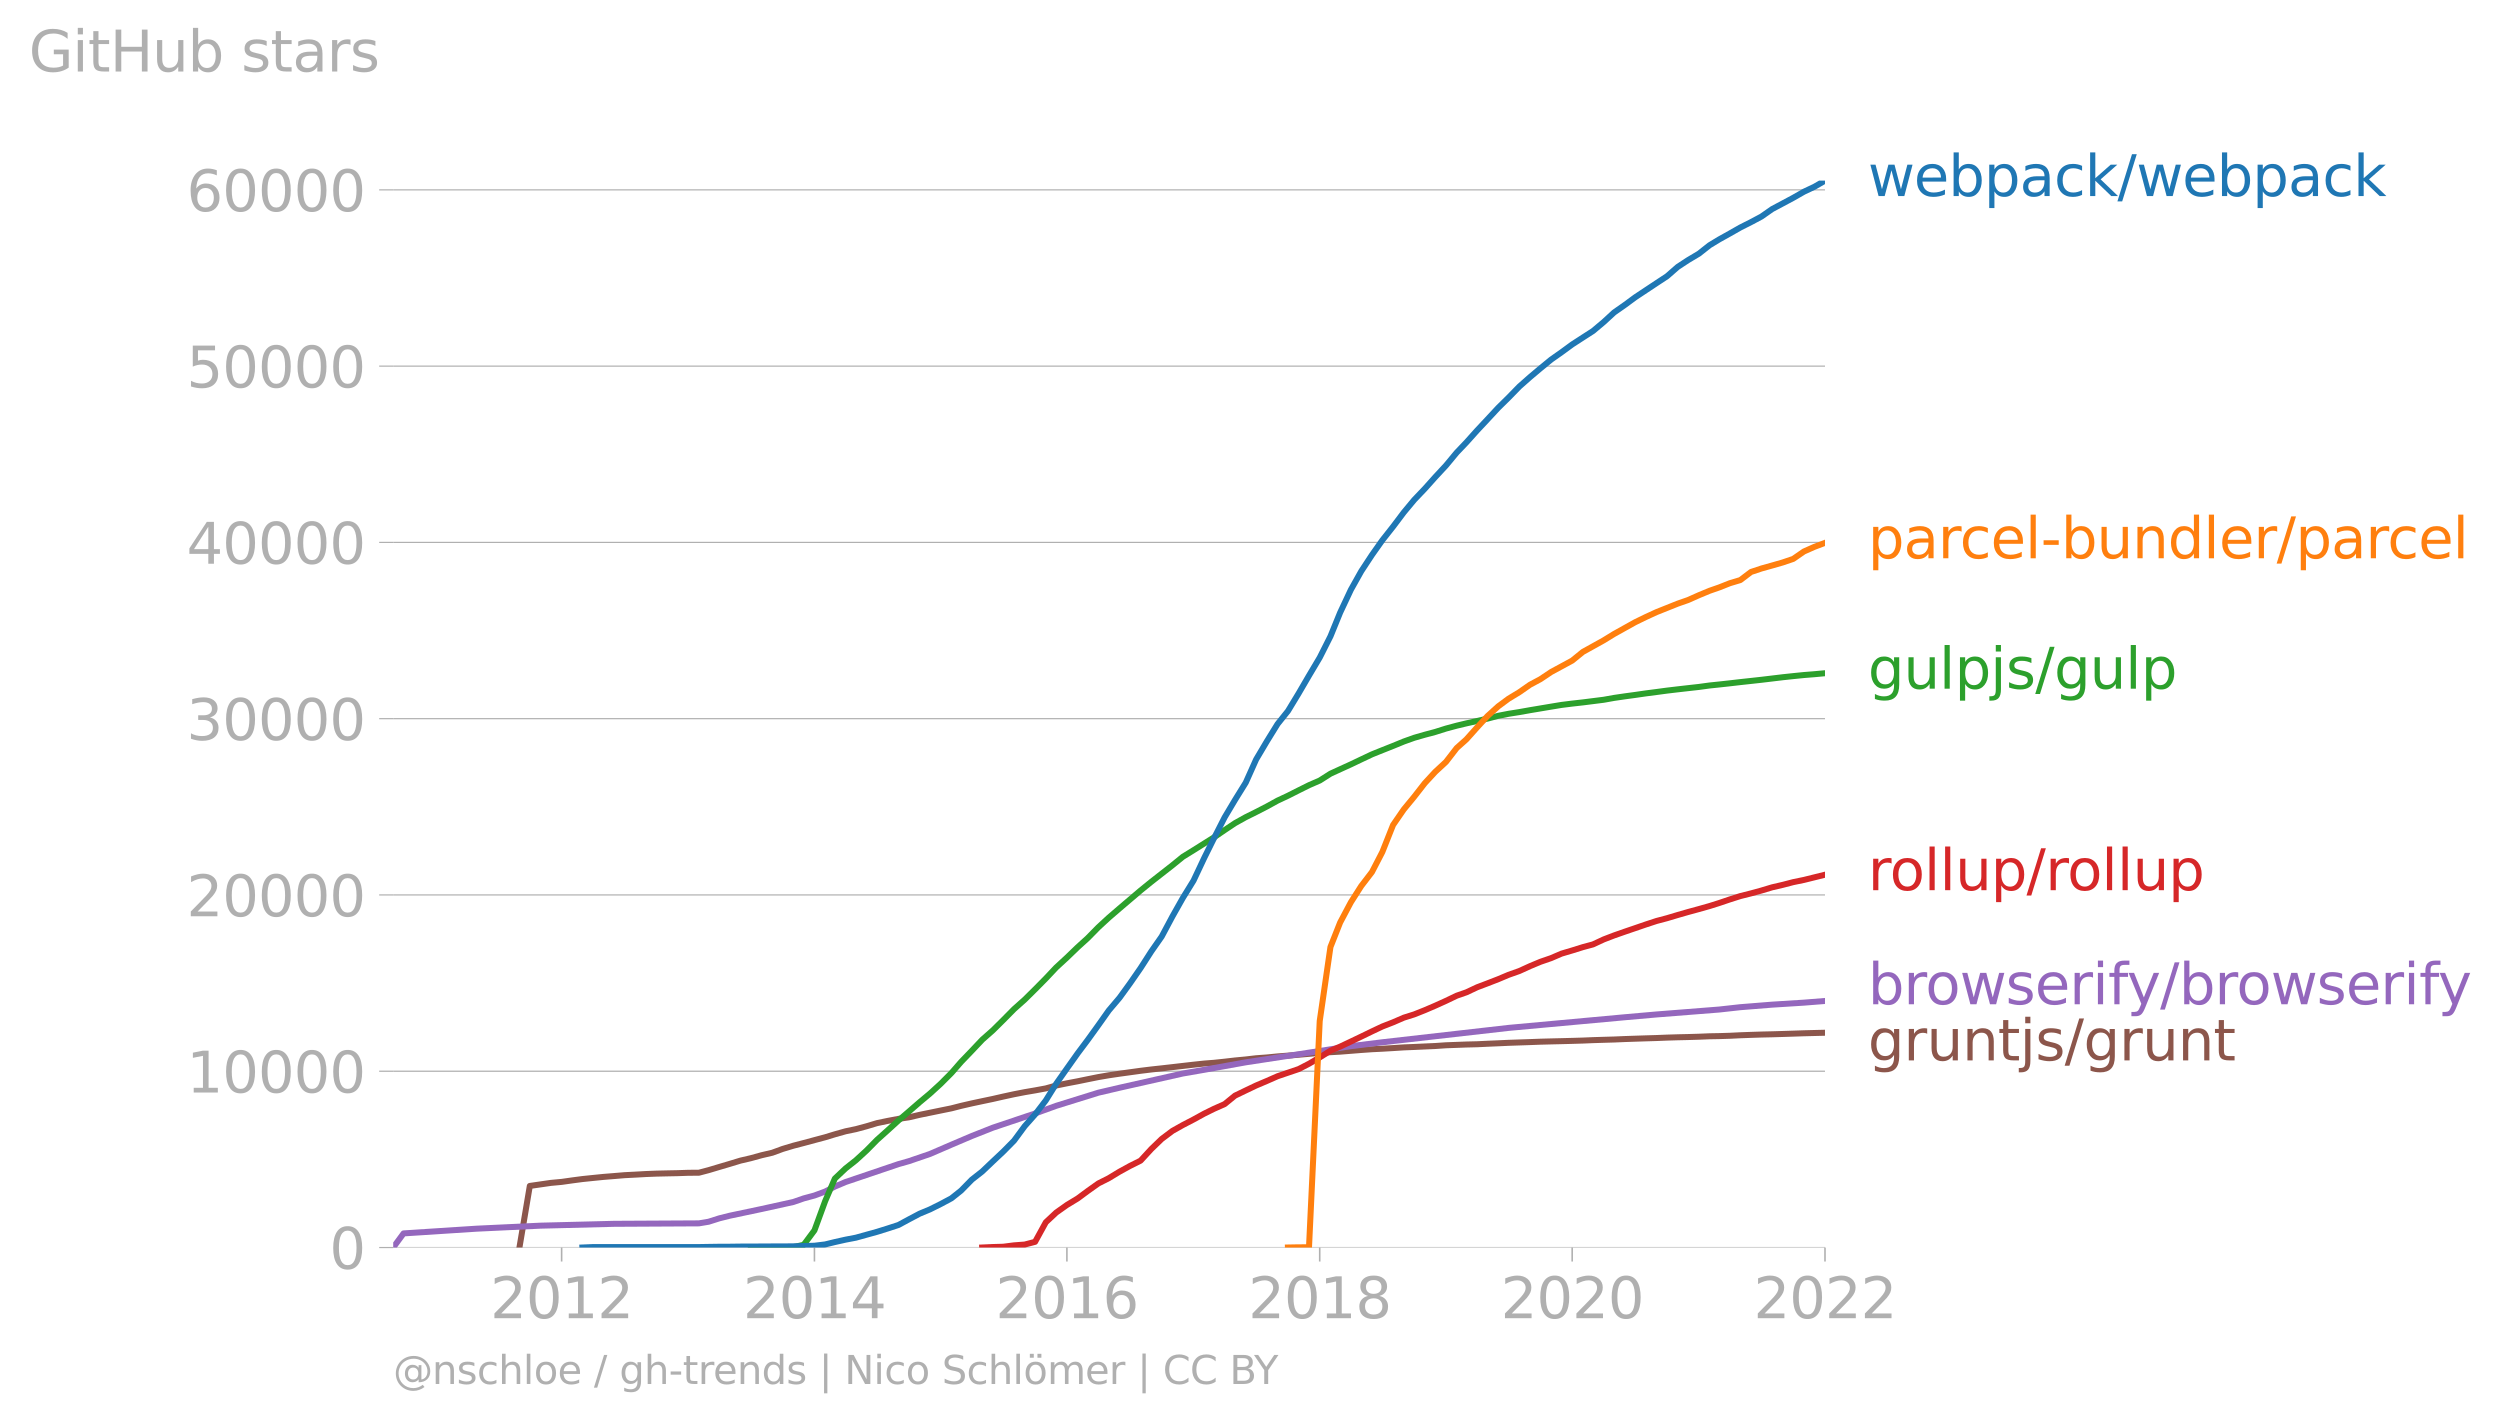 <svg xmlns:xlink="http://www.w3.org/1999/xlink" width="831.406" height="472.91" viewBox="0 0 623.554 354.683" xmlns="http://www.w3.org/2000/svg"><defs><style>*{stroke-linejoin:round;stroke-linecap:butt}</style></defs><g id="figure_1"><path d="M0 354.683h623.554V0H0v354.683z" style="fill:none" id="patch_1"/><g id="axes_1"><path d="M98.073 311.156h357.12V45.044H98.073v266.112z" style="fill:none" id="patch_2"/><g id="matplotlib.axis_1"><g id="xtick_1"><g id="line2d_1"><defs><path id="m7e5701a047" d="M0 0v3.5" style="stroke:#b0b0b0;stroke-width:.4"/></defs><use xlink:href="#m7e5701a047" x="140.082" y="311.156" style="fill:#b0b0b0;stroke:#b0b0b0;stroke-width:.4"/></g><g style="fill:#b0b0b0" transform="matrix(.14 0 0 -.14 122.267 328.793)" id="text_1"><defs><path id="DejaVuSans-32" d="M1228 531h2203V0H469v531q359 372 979 998 621 627 780 809 303 340 423 576 121 236 121 464 0 372-261 606-261 235-680 235-297 0-627-103-329-103-704-313v638q381 153 712 231 332 78 607 78 725 0 1156-363 431-362 431-968 0-288-108-546-107-257-392-607-78-91-497-524-418-433-1181-1211z" transform="scale(.016)"/><path id="DejaVuSans-30" d="M2034 4250q-487 0-733-480-245-479-245-1442 0-959 245-1439 246-480 733-480 491 0 736 480 246 480 246 1439 0 963-246 1442-245 480-736 480zm0 500q785 0 1199-621 414-620 414-1801 0-1178-414-1799Q2819-91 2034-91q-784 0-1198 620-414 621-414 1799 0 1181 414 1801 414 621 1198 621z" transform="scale(.016)"/><path id="DejaVuSans-31" d="M794 531h1031v3560L703 3866v575l1116 225h631V531h1031V0H794v531z" transform="scale(.016)"/></defs><use xlink:href="#DejaVuSans-32"/><use xlink:href="#DejaVuSans-30" x="63.623"/><use xlink:href="#DejaVuSans-31" x="127.246"/><use xlink:href="#DejaVuSans-32" x="190.869"/></g></g><g id="xtick_2"><use xlink:href="#m7e5701a047" x="203.139" y="311.156" style="fill:#b0b0b0;stroke:#b0b0b0;stroke-width:.4" id="line2d_2"/><g style="fill:#b0b0b0" transform="matrix(.14 0 0 -.14 185.324 328.793)" id="text_2"><defs><path id="DejaVuSans-34" d="M2419 4116 825 1625h1594v2491zm-166 550h794V1625h666v-525h-666V0h-628v1100H313v609l1940 2957z" transform="scale(.016)"/></defs><use xlink:href="#DejaVuSans-32"/><use xlink:href="#DejaVuSans-30" x="63.623"/><use xlink:href="#DejaVuSans-31" x="127.246"/><use xlink:href="#DejaVuSans-34" x="190.869"/></g></g><g id="xtick_3"><use xlink:href="#m7e5701a047" x="266.109" y="311.156" style="fill:#b0b0b0;stroke:#b0b0b0;stroke-width:.4" id="line2d_3"/><g style="fill:#b0b0b0" transform="matrix(.14 0 0 -.14 248.294 328.793)" id="text_3"><defs><path id="DejaVuSans-36" d="M2113 2584q-425 0-674-291-248-290-248-796 0-503 248-796 249-292 674-292t673 292q248 293 248 796 0 506-248 796-248 291-673 291zm1253 1979v-575q-238 112-480 171-242 60-480 60-625 0-955-422-329-422-376-1275 184 272 462 417 279 145 613 145 703 0 1111-427 408-426 408-1160 0-719-425-1154Q2819-91 2113-91q-810 0-1238 620-428 621-428 1799 0 1106 525 1764t1409 658q238 0 480-47t505-140z" transform="scale(.016)"/></defs><use xlink:href="#DejaVuSans-32"/><use xlink:href="#DejaVuSans-30" x="63.623"/><use xlink:href="#DejaVuSans-31" x="127.246"/><use xlink:href="#DejaVuSans-36" x="190.869"/></g></g><g id="xtick_4"><use xlink:href="#m7e5701a047" x="329.166" y="311.156" style="fill:#b0b0b0;stroke:#b0b0b0;stroke-width:.4" id="line2d_4"/><g style="fill:#b0b0b0" transform="matrix(.14 0 0 -.14 311.351 328.793)" id="text_4"><defs><path id="DejaVuSans-38" d="M2034 2216q-450 0-708-241-257-241-257-662 0-422 257-663 258-241 708-241t709 242q260 243 260 662 0 421-258 662-257 241-711 241zm-631 268q-406 100-633 378-226 279-226 679 0 559 398 884 399 325 1092 325 697 0 1094-325t397-884q0-400-227-679-226-278-629-378 456-106 710-416 255-309 255-755 0-679-414-1042Q2806-91 2034-91q-771 0-1186 362-414 363-414 1042 0 446 256 755 257 310 713 416zm-231 997q0-362 226-565 227-203 636-203 407 0 636 203 230 203 230 565 0 363-230 566-229 203-636 203-409 0-636-203-226-203-226-566z" transform="scale(.016)"/></defs><use xlink:href="#DejaVuSans-32"/><use xlink:href="#DejaVuSans-30" x="63.623"/><use xlink:href="#DejaVuSans-31" x="127.246"/><use xlink:href="#DejaVuSans-38" x="190.869"/></g></g><g id="xtick_5"><use xlink:href="#m7e5701a047" x="392.136" y="311.156" style="fill:#b0b0b0;stroke:#b0b0b0;stroke-width:.4" id="line2d_5"/><g style="fill:#b0b0b0" transform="matrix(.14 0 0 -.14 374.321 328.793)" id="text_5"><use xlink:href="#DejaVuSans-32"/><use xlink:href="#DejaVuSans-30" x="63.623"/><use xlink:href="#DejaVuSans-32" x="127.246"/><use xlink:href="#DejaVuSans-30" x="190.869"/></g></g><g id="xtick_6"><use xlink:href="#m7e5701a047" x="455.193" y="311.156" style="fill:#b0b0b0;stroke:#b0b0b0;stroke-width:.4" id="line2d_6"/><g style="fill:#b0b0b0" transform="matrix(.14 0 0 -.14 437.378 328.793)" id="text_6"><use xlink:href="#DejaVuSans-32"/><use xlink:href="#DejaVuSans-30" x="63.623"/><use xlink:href="#DejaVuSans-32" x="127.246"/><use xlink:href="#DejaVuSans-32" x="190.869"/></g></g></g><g id="matplotlib.axis_2"><g id="ytick_1"><path d="M98.073 311.156h357.12" clip-path="url(#p60395241f6)" style="fill:none;stroke:#b0b0b0;stroke-width:.3;stroke-linecap:square" id="line2d_7"/><g id="line2d_8"><defs><path id="m6566291ce3" d="M0 0h-3.5" style="stroke:#b0b0b0;stroke-width:.3"/></defs><use xlink:href="#m6566291ce3" x="98.073" y="311.156" style="fill:#b0b0b0;stroke:#b0b0b0;stroke-width:.3"/></g><use xlink:href="#DejaVuSans-30" style="fill:#b0b0b0" transform="matrix(.14 0 0 -.14 82.166 316.474)" id="text_7"/></g><g id="ytick_2"><path d="M98.073 267.19h357.12" clip-path="url(#p60395241f6)" style="fill:none;stroke:#b0b0b0;stroke-width:.3;stroke-linecap:square" id="line2d_9"/><use xlink:href="#m6566291ce3" x="98.073" y="267.19" style="fill:#b0b0b0;stroke:#b0b0b0;stroke-width:.3" id="line2d_10"/><g style="fill:#b0b0b0" transform="matrix(.14 0 0 -.14 46.536 272.509)" id="text_8"><use xlink:href="#DejaVuSans-31"/><use xlink:href="#DejaVuSans-30" x="63.623"/><use xlink:href="#DejaVuSans-30" x="127.246"/><use xlink:href="#DejaVuSans-30" x="190.869"/><use xlink:href="#DejaVuSans-30" x="254.492"/></g></g><g id="ytick_3"><path d="M98.073 223.224h357.12" clip-path="url(#p60395241f6)" style="fill:none;stroke:#b0b0b0;stroke-width:.3;stroke-linecap:square" id="line2d_11"/><use xlink:href="#m6566291ce3" x="98.073" y="223.224" style="fill:#b0b0b0;stroke:#b0b0b0;stroke-width:.3" id="line2d_12"/><g style="fill:#b0b0b0" transform="matrix(.14 0 0 -.14 46.536 228.543)" id="text_9"><use xlink:href="#DejaVuSans-32"/><use xlink:href="#DejaVuSans-30" x="63.623"/><use xlink:href="#DejaVuSans-30" x="127.246"/><use xlink:href="#DejaVuSans-30" x="190.869"/><use xlink:href="#DejaVuSans-30" x="254.492"/></g></g><g id="ytick_4"><path d="M98.073 179.258h357.12" clip-path="url(#p60395241f6)" style="fill:none;stroke:#b0b0b0;stroke-width:.3;stroke-linecap:square" id="line2d_13"/><use xlink:href="#m6566291ce3" x="98.073" y="179.258" style="fill:#b0b0b0;stroke:#b0b0b0;stroke-width:.3" id="line2d_14"/><g style="fill:#b0b0b0" transform="matrix(.14 0 0 -.14 46.536 184.577)" id="text_10"><defs><path id="DejaVuSans-33" d="M2597 2516q453-97 707-404 255-306 255-756 0-690-475-1069Q2609-91 1734-91q-293 0-604 58T488 141v609q262-153 574-231 313-78 654-78 593 0 904 234t311 681q0 413-289 645-289 233-804 233h-544v519h569q465 0 712 186t247 536q0 359-255 551-254 193-729 193-260 0-557-57-297-56-653-174v562q360 100 674 150t592 50q719 0 1137-327 419-326 419-882 0-388-222-655t-631-370z" transform="scale(.016)"/></defs><use xlink:href="#DejaVuSans-33"/><use xlink:href="#DejaVuSans-30" x="63.623"/><use xlink:href="#DejaVuSans-30" x="127.246"/><use xlink:href="#DejaVuSans-30" x="190.869"/><use xlink:href="#DejaVuSans-30" x="254.492"/></g></g><g id="ytick_5"><path d="M98.073 135.292h357.12" clip-path="url(#p60395241f6)" style="fill:none;stroke:#b0b0b0;stroke-width:.3;stroke-linecap:square" id="line2d_15"/><use xlink:href="#m6566291ce3" x="98.073" y="135.292" style="fill:#b0b0b0;stroke:#b0b0b0;stroke-width:.3" id="line2d_16"/><g style="fill:#b0b0b0" transform="matrix(.14 0 0 -.14 46.536 140.611)" id="text_11"><use xlink:href="#DejaVuSans-34"/><use xlink:href="#DejaVuSans-30" x="63.623"/><use xlink:href="#DejaVuSans-30" x="127.246"/><use xlink:href="#DejaVuSans-30" x="190.869"/><use xlink:href="#DejaVuSans-30" x="254.492"/></g></g><g id="ytick_6"><path d="M98.073 91.326h357.12" clip-path="url(#p60395241f6)" style="fill:none;stroke:#b0b0b0;stroke-width:.3;stroke-linecap:square" id="line2d_17"/><use xlink:href="#m6566291ce3" x="98.073" y="91.326" style="fill:#b0b0b0;stroke:#b0b0b0;stroke-width:.3" id="line2d_18"/><g style="fill:#b0b0b0" transform="matrix(.14 0 0 -.14 46.536 96.645)" id="text_12"><defs><path id="DejaVuSans-35" d="M691 4666h2478v-532H1269V2991q137 47 274 70 138 23 276 23 781 0 1237-428 457-428 457-1159 0-753-469-1171Q2575-91 1722-91q-294 0-599 50Q819 9 494 109v635q281-153 581-228t634-75q541 0 856 284 316 284 316 772 0 487-316 771-315 285-856 285-253 0-505-56-251-56-513-175v2344z" transform="scale(.016)"/></defs><use xlink:href="#DejaVuSans-35"/><use xlink:href="#DejaVuSans-30" x="63.623"/><use xlink:href="#DejaVuSans-30" x="127.246"/><use xlink:href="#DejaVuSans-30" x="190.869"/><use xlink:href="#DejaVuSans-30" x="254.492"/></g></g><g id="ytick_7"><path d="M98.073 47.36h357.12" clip-path="url(#p60395241f6)" style="fill:none;stroke:#b0b0b0;stroke-width:.3;stroke-linecap:square" id="line2d_19"/><use xlink:href="#m6566291ce3" x="98.073" y="47.361" style="fill:#b0b0b0;stroke:#b0b0b0;stroke-width:.3" id="line2d_20"/><g style="fill:#b0b0b0" transform="matrix(.14 0 0 -.14 46.536 52.68)" id="text_13"><use xlink:href="#DejaVuSans-36"/><use xlink:href="#DejaVuSans-30" x="63.623"/><use xlink:href="#DejaVuSans-30" x="127.246"/><use xlink:href="#DejaVuSans-30" x="190.869"/><use xlink:href="#DejaVuSans-30" x="254.492"/></g></g><g style="fill:#b0b0b0" transform="matrix(.14 0 0 -.14 7.2 17.838)" id="text_14"><defs><path id="DejaVuSans-47" d="M3809 666v1253H2778v519h1656V434q-365-259-806-392-440-133-940-133-1094 0-1712 639-617 640-617 1780 0 1144 617 1783 618 639 1712 639 456 0 867-113 411-112 758-331v-672q-350 297-744 447t-828 150q-857 0-1287-478-429-478-429-1425 0-944 429-1422 430-478 1287-478 334 0 596 58 263 58 472 180z" transform="scale(.016)"/><path id="DejaVuSans-69" d="M603 3500h575V0H603v3500zm0 1363h575v-729H603v729z" transform="scale(.016)"/><path id="DejaVuSans-74" d="M1172 4494v-994h1184v-447H1172V1153q0-428 117-550t477-122h590V0h-590q-666 0-919 248-253 249-253 905v1900H172v447h422v994h578z" transform="scale(.016)"/><path id="DejaVuSans-48" d="M628 4666h631V2753h2294v1913h631V0h-631v2222H1259V0H628v4666z" transform="scale(.016)"/><path id="DejaVuSans-75" d="M544 1381v2119h575V1403q0-497 193-746 194-248 582-248 465 0 735 297 271 297 271 810v1984h575V0h-575v538q-209-319-486-474-276-155-642-155-603 0-916 375-312 375-312 1097zm1447 2203z" transform="scale(.016)"/><path id="DejaVuSans-62" d="M3116 1747q0 634-261 995t-717 361q-457 0-718-361t-261-995q0-634 261-995t718-361q456 0 717 361t261 995zM1159 2969q182 312 458 463 277 152 661 152 638 0 1036-506 399-506 399-1331T3314 415Q2916-91 2278-91q-384 0-661 152-276 152-458 464V0H581v4863h578V2969z" transform="scale(.016)"/><path id="DejaVuSans-73" d="M2834 3397v-544q-243 125-506 187-262 63-544 63-428 0-642-131t-214-394q0-200 153-314t616-217l197-44q612-131 870-370t258-667q0-488-386-773Q2250-91 1575-91q-281 0-586 55T347 128v594q319-166 628-249 309-82 613-82 406 0 624 139 219 139 219 392 0 234-158 359-157 125-692 241l-200 47q-534 112-772 345-237 233-237 639 0 494 350 762 350 269 994 269 318 0 599-47 282-46 519-140z" transform="scale(.016)"/><path id="DejaVuSans-61" d="M2194 1759q-697 0-966-159t-269-544q0-306 202-486 202-179 548-179 479 0 768 339t289 901v128h-572zm1147 238V0h-575v531q-197-318-491-470T1556-91q-537 0-855 302-317 302-317 808 0 590 395 890 396 300 1180 300h807v57q0 397-261 614t-733 217q-300 0-585-72-284-72-546-216v532q315 122 612 182 297 61 578 61 760 0 1135-394 375-393 375-1193z" transform="scale(.016)"/><path id="DejaVuSans-72" d="M2631 2963q-97 56-211 82-114 27-251 27-488 0-749-317t-261-911V0H581v3500h578v-544q182 319 472 473 291 155 707 155 59 0 131-8 72-7 159-23l3-590z" transform="scale(.016)"/></defs><use xlink:href="#DejaVuSans-47"/><use xlink:href="#DejaVuSans-69" x="77.49"/><use xlink:href="#DejaVuSans-74" x="105.273"/><use xlink:href="#DejaVuSans-48" x="144.482"/><use xlink:href="#DejaVuSans-75" x="219.678"/><use xlink:href="#DejaVuSans-62" x="283.057"/><use xlink:href="#DejaVuSans-20" x="346.533"/><use xlink:href="#DejaVuSans-73" x="378.32"/><use xlink:href="#DejaVuSans-74" x="430.42"/><use xlink:href="#DejaVuSans-61" x="469.629"/><use xlink:href="#DejaVuSans-72" x="530.908"/><use xlink:href="#DejaVuSans-73" x="572.021"/></g></g><path d="m129.558 311.156 2.588-15.358 2.674-.387 2.588-.373 2.674-.247 2.674-.378 2.502-.33 2.674-.276 2.588-.26 2.674-.215 2.588-.216 2.674-.136 2.674-.15 2.588-.1 2.674-.062 2.588-.053 2.674-.092 2.674-.022 2.415-.638 2.674-.8 2.588-.765 2.674-.813 2.588-.603 2.674-.738 2.674-.624 2.588-.95 2.674-.805 2.588-.672 2.674-.721 2.674-.713 2.415-.738 2.674-.752 2.588-.54 2.674-.722 2.588-.778 2.674-.554 2.674-.506 2.588-.378 2.674-.624 2.588-.528 2.674-.55 2.674-.544 2.415-.62 2.675-.616 2.587-.55 2.674-.562 2.588-.59 2.674-.58 2.674-.519 2.588-.44 2.674-.496 2.588-.721 2.674-.545 2.674-.51 2.502-.515 2.674-.536 2.588-.444 2.674-.396 2.588-.356 2.674-.37 2.674-.329 2.588-.281 2.674-.304 2.588-.299 2.674-.307 2.674-.286 2.415-.185 2.674-.281 2.588-.3 2.674-.254 2.588-.3 2.674-.197 2.674-.264 2.588-.193 2.674-.224 2.588-.225 2.674-.246 2.674-.163 2.415-.136 2.674-.21 2.588-.208 2.674-.189 2.588-.127 2.674-.158 2.674-.172 2.588-.105 2.674-.123 2.588-.115 2.674-.184 2.674-.097 2.416-.092 2.674-.066 2.588-.124 2.674-.114 2.587-.119 2.675-.092 2.674-.092 2.587-.097 2.675-.07 2.587-.062 2.674-.07 2.675-.08 2.501-.105 2.674-.083 2.588-.075 2.674-.114 2.588-.088 2.674-.088 2.674-.08 2.588-.105 2.674-.08 2.588-.06 2.674-.08 2.674-.11 2.415-.044 2.674-.083 2.588-.128 2.674-.096 2.588-.084 2.674-.061 2.674-.08 2.588-.083 2.674-.092 2.588-.066 2.674-.066" clip-path="url(#p60395241f6)" style="fill:none;stroke:#8c564b;stroke-width:1.5;stroke-linecap:square" id="line2d_21"/><path d="m98.073 311.156 2.588-3.518 18.287-1.182 15.872-.748 18.374-.461 21.134-.115 2.415-.404 2.674-.849 2.588-.65 7.936-1.676 7.936-1.75 2.588-.896 2.674-.721 2.674-.99 2.415-1.24 2.674-1.134 13.198-4.467 2.588-.734 5.262-1.798 5.348-2.313 5.09-2.163 5.261-2.08 10.524-3.543 5.262-1.908 10.524-3.276 5.262-1.23 15.786-3.553 5.348-.928 10.351-1.864 13.198-2.018 13.025-2.014 7.85-.971 31.485-3.583 28.984-2.656 7.936-.699 15.613-1.227 5.262-.584 7.936-.634 7.936-.5 5.262-.418h0" clip-path="url(#p60395241f6)" style="fill:none;stroke:#9467bd;stroke-width:1.5;stroke-linecap:square" id="line2d_22"/><path d="m244.975 311.156 2.674-.12 2.588-.074 2.674-.343 2.674-.202 2.588-.677 2.674-4.876 2.588-2.422 2.674-1.895 2.674-1.618 2.502-1.856 2.674-1.899 2.588-1.306 2.674-1.622 2.588-1.42 2.674-1.337 2.674-2.906 2.588-2.497 2.674-2.01 2.588-1.455 2.674-1.389 2.674-1.468 2.415-1.192 2.674-1.187 2.588-2.11 2.674-1.289 2.588-1.235 2.674-1.134 2.674-1.179 2.588-.879 2.674-.906 2.588-1.336 2.674-1.579 2.674-1.67 2.415-1.016 2.674-1.266 2.588-1.236 2.674-1.297 2.588-1.222 2.674-1.042 2.674-1.16 2.588-.814 2.674-1.064 2.588-1.112 2.674-1.21 2.674-1.283 2.416-.84 2.674-1.257 2.588-.98 2.674-1.038 2.587-1.09 2.675-.946 2.674-1.218 2.587-1.081 2.675-.924 2.587-1.116 2.674-.792 2.675-.835 2.501-.673 2.674-1.244 2.588-.994 2.674-.936 2.588-.884 2.674-.919 2.674-.875 2.588-.685 2.674-.8 2.588-.744 2.674-.73 2.674-.756 2.415-.76 2.674-.906 2.588-.822 2.674-.673 2.588-.708 2.674-.804 2.674-.62 2.588-.673 2.674-.55 2.588-.641 2.674-.664" clip-path="url(#p60395241f6)" style="fill:none;stroke:#d62728;stroke-width:1.5;stroke-linecap:square" id="line2d_23"/><g style="fill:#1f77b4" transform="matrix(.14 0 0 -.14 465.907 48.907)" id="text_15"><defs><path id="DejaVuSans-77" d="M269 3500h575l719-2731 715 2731h678l719-2731 716 2731h575L4050 0h-678l-753 2869L1863 0h-679L269 3500z" transform="scale(.016)"/><path id="DejaVuSans-65" d="M3597 1894v-281H953q38-594 358-905t892-311q331 0 642 81t618 244V178Q3153 47 2828-22t-659-69q-838 0-1327 487-489 488-489 1320 0 859 464 1363 464 505 1252 505 706 0 1117-455 411-454 411-1235zm-575 169q-6 471-264 752-258 282-683 282-481 0-770-272t-333-766l2050 4z" transform="scale(.016)"/><path id="DejaVuSans-70" d="M1159 525v-1856H581v4831h578v-531q182 312 458 463 277 152 661 152 638 0 1036-506 399-506 399-1331T3314 415Q2916-91 2278-91q-384 0-661 152-276 152-458 464zm1957 1222q0 634-261 995t-717 361q-457 0-718-361t-261-995q0-634 261-995t718-361q456 0 717 361t261 995z" transform="scale(.016)"/><path id="DejaVuSans-63" d="M3122 3366v-538q-244 135-489 202t-495 67q-560 0-870-355-309-354-309-995t309-996q310-354 870-354 250 0 495 67t489 202V134Q2881 22 2623-34q-257-57-548-57-791 0-1257 497-465 497-465 1341 0 856 470 1346 471 491 1290 491 265 0 518-55 253-54 491-163z" transform="scale(.016)"/><path id="DejaVuSans-6b" d="M581 4863h578V1991l1716 1509h734L1753 1863 3688 0h-750L1159 1709V0H581v4863z" transform="scale(.016)"/><path id="DejaVuSans-2f" d="M1625 4666h531L531-594H0l1625 5260z" transform="scale(.016)"/></defs><use xlink:href="#DejaVuSans-77"/><use xlink:href="#DejaVuSans-65" x="81.787"/><use xlink:href="#DejaVuSans-62" x="143.311"/><use xlink:href="#DejaVuSans-70" x="206.787"/><use xlink:href="#DejaVuSans-61" x="270.264"/><use xlink:href="#DejaVuSans-63" x="331.543"/><use xlink:href="#DejaVuSans-6b" x="386.523"/><use xlink:href="#DejaVuSans-2f" x="444.434"/><use xlink:href="#DejaVuSans-77" x="478.125"/><use xlink:href="#DejaVuSans-65" x="559.912"/><use xlink:href="#DejaVuSans-62" x="621.436"/><use xlink:href="#DejaVuSans-70" x="684.912"/><use xlink:href="#DejaVuSans-61" x="748.389"/><use xlink:href="#DejaVuSans-63" x="809.668"/><use xlink:href="#DejaVuSans-6b" x="864.648"/></g><g style="fill:#ff7f0e" transform="matrix(.14 0 0 -.14 465.907 139.252)" id="text_16"><defs><path id="DejaVuSans-6c" d="M603 4863h575V0H603v4863z" transform="scale(.016)"/><path id="DejaVuSans-2d" d="M313 2009h1684v-512H313v512z" transform="scale(.016)"/><path id="DejaVuSans-6e" d="M3513 2113V0h-575v2094q0 497-194 743-194 247-581 247-466 0-735-297-269-296-269-809V0H581v3500h578v-544q207 316 486 472 280 156 646 156 603 0 912-373 310-373 310-1098z" transform="scale(.016)"/><path id="DejaVuSans-64" d="M2906 2969v1894h575V0h-575v525q-181-312-458-464-276-152-664-152-634 0-1033 506-398 507-398 1332t398 1331q399 506 1033 506 388 0 664-152 277-151 458-463zM947 1747q0-634 261-995t717-361q456 0 718 361 263 361 263 995t-263 995q-262 361-718 361t-717-361q-261-361-261-995z" transform="scale(.016)"/></defs><use xlink:href="#DejaVuSans-70"/><use xlink:href="#DejaVuSans-61" x="63.477"/><use xlink:href="#DejaVuSans-72" x="124.756"/><use xlink:href="#DejaVuSans-63" x="163.619"/><use xlink:href="#DejaVuSans-65" x="218.6"/><use xlink:href="#DejaVuSans-6c" x="280.123"/><use xlink:href="#DejaVuSans-2d" x="307.906"/><use xlink:href="#DejaVuSans-62" x="343.99"/><use xlink:href="#DejaVuSans-75" x="407.467"/><use xlink:href="#DejaVuSans-6e" x="470.846"/><use xlink:href="#DejaVuSans-64" x="534.225"/><use xlink:href="#DejaVuSans-6c" x="597.701"/><use xlink:href="#DejaVuSans-65" x="625.484"/><use xlink:href="#DejaVuSans-72" x="687.008"/><use xlink:href="#DejaVuSans-2f" x="728.121"/><use xlink:href="#DejaVuSans-70" x="761.813"/><use xlink:href="#DejaVuSans-61" x="825.289"/><use xlink:href="#DejaVuSans-72" x="886.568"/><use xlink:href="#DejaVuSans-63" x="925.432"/><use xlink:href="#DejaVuSans-65" x="980.412"/><use xlink:href="#DejaVuSans-6c" x="1041.936"/></g><g style="fill:#2ca02c" transform="matrix(.14 0 0 -.14 465.907 171.774)" id="text_17"><defs><path id="DejaVuSans-67" d="M2906 1791q0 625-258 968-257 344-723 344-462 0-720-344-258-343-258-968 0-622 258-966t720-344q466 0 723 344 258 344 258 966zm575-1357q0-893-397-1329-396-436-1215-436-303 0-572 45t-522 139v559q253-137 500-202 247-66 503-66 566 0 847 295t281 892v285q-178-310-456-463T1784 0Q1141 0 747 490 353 981 353 1791q0 812 394 1302 394 491 1037 491 388 0 666-153t456-462v531h575V434z" transform="scale(.016)"/><path id="DejaVuSans-6a" d="M603 3500h575V-63q0-668-255-968-254-300-820-300h-219v487H38q328 0 446 152Q603-541 603-63v3563zm0 1363h575v-729H603v729z" transform="scale(.016)"/></defs><use xlink:href="#DejaVuSans-67"/><use xlink:href="#DejaVuSans-75" x="63.477"/><use xlink:href="#DejaVuSans-6c" x="126.855"/><use xlink:href="#DejaVuSans-70" x="154.639"/><use xlink:href="#DejaVuSans-6a" x="218.115"/><use xlink:href="#DejaVuSans-73" x="245.898"/><use xlink:href="#DejaVuSans-2f" x="297.998"/><use xlink:href="#DejaVuSans-67" x="331.689"/><use xlink:href="#DejaVuSans-75" x="395.166"/><use xlink:href="#DejaVuSans-6c" x="458.545"/><use xlink:href="#DejaVuSans-70" x="486.328"/></g><g style="fill:#d62728" transform="matrix(.14 0 0 -.14 465.907 222.031)" id="text_18"><defs><path id="DejaVuSans-6f" d="M1959 3097q-462 0-731-361t-269-989q0-628 267-989 268-361 733-361 460 0 728 362 269 363 269 988 0 622-269 986-268 364-728 364zm0 487q750 0 1178-488 429-487 429-1349 0-859-429-1349Q2709-91 1959-91q-753 0-1180 489-426 490-426 1349 0 862 426 1349 427 488 1180 488z" transform="scale(.016)"/></defs><use xlink:href="#DejaVuSans-72"/><use xlink:href="#DejaVuSans-6f" x="38.863"/><use xlink:href="#DejaVuSans-6c" x="100.045"/><use xlink:href="#DejaVuSans-6c" x="127.828"/><use xlink:href="#DejaVuSans-75" x="155.611"/><use xlink:href="#DejaVuSans-70" x="218.99"/><use xlink:href="#DejaVuSans-2f" x="282.467"/><use xlink:href="#DejaVuSans-72" x="316.158"/><use xlink:href="#DejaVuSans-6f" x="355.021"/><use xlink:href="#DejaVuSans-6c" x="416.203"/><use xlink:href="#DejaVuSans-6c" x="443.986"/><use xlink:href="#DejaVuSans-75" x="471.77"/><use xlink:href="#DejaVuSans-70" x="535.148"/></g><g style="fill:#9467bd" transform="matrix(.14 0 0 -.14 465.907 250.487)" id="text_19"><defs><path id="DejaVuSans-66" d="M2375 4863v-479h-550q-309 0-430-125-120-125-120-450v-309h947v-447h-947V0H697v3053H147v447h550v244q0 584 272 851 272 268 862 268h544z" transform="scale(.016)"/><path id="DejaVuSans-79" d="M2059-325q-243-625-475-815-231-191-618-191H506v481h338q237 0 368 113 132 112 291 531l103 262L191 3500h609L1894 763l1094 2737h609L2059-325z" transform="scale(.016)"/></defs><use xlink:href="#DejaVuSans-62"/><use xlink:href="#DejaVuSans-72" x="63.477"/><use xlink:href="#DejaVuSans-6f" x="102.34"/><use xlink:href="#DejaVuSans-77" x="163.521"/><use xlink:href="#DejaVuSans-73" x="245.309"/><use xlink:href="#DejaVuSans-65" x="297.408"/><use xlink:href="#DejaVuSans-72" x="358.932"/><use xlink:href="#DejaVuSans-69" x="400.045"/><use xlink:href="#DejaVuSans-66" x="427.828"/><use xlink:href="#DejaVuSans-79" x="461.283"/><use xlink:href="#DejaVuSans-2f" x="520.463"/><use xlink:href="#DejaVuSans-62" x="554.154"/><use xlink:href="#DejaVuSans-72" x="617.631"/><use xlink:href="#DejaVuSans-6f" x="656.494"/><use xlink:href="#DejaVuSans-77" x="717.676"/><use xlink:href="#DejaVuSans-73" x="799.463"/><use xlink:href="#DejaVuSans-65" x="851.563"/><use xlink:href="#DejaVuSans-72" x="913.086"/><use xlink:href="#DejaVuSans-69" x="954.199"/><use xlink:href="#DejaVuSans-66" x="981.982"/><use xlink:href="#DejaVuSans-79" x="1015.438"/></g><g style="fill:#8c564b" transform="matrix(.14 0 0 -.14 465.907 264.487)" id="text_20"><use xlink:href="#DejaVuSans-67"/><use xlink:href="#DejaVuSans-72" x="63.477"/><use xlink:href="#DejaVuSans-75" x="104.59"/><use xlink:href="#DejaVuSans-6e" x="167.969"/><use xlink:href="#DejaVuSans-74" x="231.348"/><use xlink:href="#DejaVuSans-6a" x="270.557"/><use xlink:href="#DejaVuSans-73" x="298.34"/><use xlink:href="#DejaVuSans-2f" x="350.439"/><use xlink:href="#DejaVuSans-67" x="384.131"/><use xlink:href="#DejaVuSans-72" x="447.607"/><use xlink:href="#DejaVuSans-75" x="488.721"/><use xlink:href="#DejaVuSans-6e" x="552.1"/><use xlink:href="#DejaVuSans-74" x="615.479"/></g><g style="fill:#b0b0b0" transform="matrix(.097 0 0 -.097 98.073 345.192)" id="text_21"><defs><path id="DejaVuSans-40" d="M2381 1678q0-447 222-702 222-254 610-254 384 0 604 256 221 256 221 700 0 438-225 695-225 258-607 258-378 0-602-256-223-256-223-697zm1703-934q-187-241-429-355t-564-114q-538 0-874 389t-336 1014q0 625 337 1015 338 391 873 391 322 0 565-117 244-117 428-354v409h447V722q457 69 714 417 258 349 258 902 0 334-99 628-98 294-298 544-325 409-792 626t-1017 217q-384 0-738-102-353-101-653-301-490-319-767-836-276-517-276-1120 0-497 179-932 180-434 521-765 328-325 759-495 431-171 922-171 403 0 792 136t714 389l281-347q-390-303-851-464t-936-161q-578 0-1091 205-512 205-912 595Q841 78 631 592q-209 514-209 1105 0 569 212 1084 213 516 607 907 403 396 931 607t1119 211q662 0 1229-272 568-271 952-771 234-307 357-666 124-359 124-744 0-822-497-1297T4084 263v481z" transform="scale(.016)"/><path id="DejaVuSans-68" d="M3513 2113V0h-575v2094q0 497-194 743-194 247-581 247-466 0-735-297-269-296-269-809V0H581v4863h578V2956q207 316 486 472 280 156 646 156 603 0 912-373 310-373 310-1098z" transform="scale(.016)"/><path id="DejaVuSans-7c" d="M1344 4891v-6400H813v6400h531z" transform="scale(.016)"/><path id="DejaVuSans-4e" d="M628 4666h850L3547 763v3903h612V0h-850L1241 3903V0H628v4666z" transform="scale(.016)"/><path id="DejaVuSans-53" d="M3425 4513v-616q-359 172-678 256-319 85-616 85-515 0-795-200t-280-569q0-310 186-468 186-157 705-254l381-78q706-135 1042-474t336-907q0-679-455-1029Q2797-91 1919-91q-331 0-705 75-373 75-773 222v650q384-215 753-325 369-109 725-109 540 0 834 212 294 213 294 607 0 343-211 537t-692 291l-385 75q-706 140-1022 440-315 300-315 835 0 619 436 975t1201 356q329 0 669-60 341-59 697-177z" transform="scale(.016)"/><path id="DejaVuSans-f6" d="M1959 3097q-462 0-731-361t-269-989q0-628 267-989 268-361 733-361 460 0 728 362 269 363 269 988 0 622-269 986-268 364-728 364zm0 487q750 0 1178-488 429-487 429-1349 0-859-429-1349Q2709-91 1959-91q-753 0-1180 489-426 490-426 1349 0 862 426 1349 427 488 1180 488zm295 1266h634v-631h-634v631zm-1222 0h634v-631h-634v631z" transform="scale(.016)"/><path id="DejaVuSans-6d" d="M3328 2828q216 388 516 572t706 184q547 0 844-383 297-382 297-1088V0h-578v2094q0 503-179 746-178 244-543 244-447 0-707-297-259-296-259-809V0h-578v2094q0 506-178 748t-550 242q-441 0-701-298-259-298-259-808V0H581v3500h578v-544q197 322 472 475t653 153q382 0 649-194 267-193 395-562z" transform="scale(.016)"/><path id="DejaVuSans-43" d="M4122 4306v-665q-319 297-680 443-361 147-767 147-800 0-1225-489t-425-1414q0-922 425-1411t1225-489q406 0 767 147t680 444V359q-331-225-702-338-370-112-782-112-1060 0-1670 648-609 649-609 1771 0 1125 609 1773 610 649 1670 649 418 0 788-111 371-111 696-333z" transform="scale(.016)"/><path id="DejaVuSans-42" d="M1259 2228V519h1013q509 0 754 211 246 211 246 645 0 438-246 645-245 208-754 208H1259zm0 1919V2741h935q462 0 688 173 227 174 227 530 0 353-227 528-226 175-688 175h-935zm-631 519h1613q722 0 1112-300 391-300 391-853 0-429-200-682t-588-315q466-100 724-418 258-317 258-792 0-625-425-966Q3088 0 2303 0H628v4666z" transform="scale(.016)"/><path id="DejaVuSans-59" d="M-13 4666h679l1293-1919 1285 1919h678L2272 2222V0h-634v2222L-13 4666z" transform="scale(.016)"/></defs><use xlink:href="#DejaVuSans-40"/><use xlink:href="#DejaVuSans-6e" x="100"/><use xlink:href="#DejaVuSans-73" x="163.379"/><use xlink:href="#DejaVuSans-63" x="215.479"/><use xlink:href="#DejaVuSans-68" x="270.459"/><use xlink:href="#DejaVuSans-6c" x="333.838"/><use xlink:href="#DejaVuSans-6f" x="361.621"/><use xlink:href="#DejaVuSans-65" x="422.803"/><use xlink:href="#DejaVuSans-20" x="484.326"/><use xlink:href="#DejaVuSans-2f" x="516.113"/><use xlink:href="#DejaVuSans-20" x="549.805"/><use xlink:href="#DejaVuSans-67" x="581.592"/><use xlink:href="#DejaVuSans-68" x="645.068"/><use xlink:href="#DejaVuSans-2d" x="708.447"/><use xlink:href="#DejaVuSans-74" x="744.531"/><use xlink:href="#DejaVuSans-72" x="783.74"/><use xlink:href="#DejaVuSans-65" x="822.604"/><use xlink:href="#DejaVuSans-6e" x="884.127"/><use xlink:href="#DejaVuSans-64" x="947.506"/><use xlink:href="#DejaVuSans-73" x="1010.982"/><use xlink:href="#DejaVuSans-20" x="1063.082"/><use xlink:href="#DejaVuSans-7c" x="1094.869"/><use xlink:href="#DejaVuSans-20" x="1128.561"/><use xlink:href="#DejaVuSans-4e" x="1160.348"/><use xlink:href="#DejaVuSans-69" x="1235.152"/><use xlink:href="#DejaVuSans-63" x="1262.936"/><use xlink:href="#DejaVuSans-6f" x="1317.916"/><use xlink:href="#DejaVuSans-20" x="1379.098"/><use xlink:href="#DejaVuSans-53" x="1410.885"/><use xlink:href="#DejaVuSans-63" x="1474.361"/><use xlink:href="#DejaVuSans-68" x="1529.342"/><use xlink:href="#DejaVuSans-6c" x="1592.721"/><use xlink:href="#DejaVuSans-f6" x="1620.504"/><use xlink:href="#DejaVuSans-6d" x="1681.686"/><use xlink:href="#DejaVuSans-65" x="1779.098"/><use xlink:href="#DejaVuSans-72" x="1840.621"/><use xlink:href="#DejaVuSans-20" x="1881.734"/><use xlink:href="#DejaVuSans-7c" x="1913.521"/><use xlink:href="#DejaVuSans-20" x="1947.213"/><use xlink:href="#DejaVuSans-43" x="1979"/><use xlink:href="#DejaVuSans-43" x="2048.824"/><use xlink:href="#DejaVuSans-20" x="2118.648"/><use xlink:href="#DejaVuSans-42" x="2150.436"/><use xlink:href="#DejaVuSans-59" x="2213.539"/></g><path d="m187.267 311.156 2.674-.04 2.674-.04 2.588-.004 2.674-.009 2.588-.589 2.674-3.596 2.674-7.299 2.415-5.618 2.674-2.528 2.588-2.045 2.674-2.458 2.588-2.629 2.674-2.396 2.674-2.44 2.588-2.22 2.674-2.322 2.588-2.163 2.674-2.444 2.674-2.682 2.415-2.774 2.675-2.783 2.587-2.74 2.674-2.365 2.588-2.563 2.674-2.708 2.674-2.388 2.588-2.559 2.674-2.708 2.588-2.748 2.674-2.462 2.674-2.58 2.502-2.27 2.674-2.72 2.588-2.384 2.674-2.303 2.588-2.203 2.674-2.273 2.674-2.172 2.588-2.023 2.674-2.092 2.588-2.106 2.674-1.653 2.674-1.68 2.415-1.517 2.674-1.824 2.588-1.728 2.674-1.49 2.588-1.284 2.674-1.377 2.674-1.472 2.588-1.21 2.674-1.35 2.588-1.287 2.674-1.166 2.674-1.701 2.415-1.108 2.674-1.218 2.588-1.235 2.674-1.262 2.588-1.042 2.674-1.06 2.674-1.099 2.588-.927 2.674-.77 2.588-.69 2.674-.844 2.674-.721 2.416-.576 2.674-.598 2.588-.585 2.674-.703 2.587-.502 2.675-.426 2.674-.475 2.587-.435 2.675-.449 2.587-.426 2.674-.334 2.675-.3 2.501-.316 2.674-.338 2.588-.462 2.674-.391 2.588-.352 2.674-.387 2.674-.347 2.588-.347 2.674-.317 2.588-.295 2.674-.299 2.674-.364 2.415-.251 2.674-.295 2.588-.299 2.674-.29 2.588-.286 2.674-.32 2.674-.321 2.588-.277 2.674-.269 2.588-.206 2.674-.247" clip-path="url(#p60395241f6)" style="fill:none;stroke:#2ca02c;stroke-width:1.5;stroke-linecap:square" id="line2d_24"/><path d="m321.23 311.156 2.674-.049 2.588-.004 2.674-56.448 2.674-18.448 2.415-6.107 2.674-5.043 2.588-4.062 2.674-3.487 2.588-4.994 2.674-6.736 2.674-3.886 2.588-3.144 2.674-3.43 2.588-2.804 2.674-2.476 2.674-3.46 2.416-2.163 2.674-2.99 2.588-2.818 2.674-2.422 2.587-1.913 2.675-1.622 2.674-1.86 2.587-1.385 2.675-1.79 2.587-1.402 2.674-1.45 2.675-2.172 2.501-1.385 2.674-1.49 2.588-1.588 2.674-1.49 2.588-1.442 2.674-1.302 2.674-1.23 2.588-1.03 2.674-1.072 2.588-.902 2.674-1.191 2.674-1.113 2.415-.84 2.674-1.059 2.588-.774 2.674-2.026 2.588-.862 2.674-.748 2.674-.769 2.588-.88 2.674-1.85 2.588-1.148 2.674-1.011" clip-path="url(#p60395241f6)" style="fill:none;stroke:#ff7f0e;stroke-width:1.5;stroke-linecap:square" id="line2d_25"/><path d="m145.258 311.156 2.674-.11h26.396l2.415-.04 2.674-.04 2.588-.008 2.674-.035 2.588-.005 2.674-.017 2.674-.014h2.588l2.674-.03 2.588-.07 2.674-.075 2.674-.326 2.415-.589 2.674-.598 2.588-.497 2.674-.743 2.588-.716 2.674-.836 2.674-.87 2.588-1.398 2.674-1.416 2.588-1.077 2.674-1.332 2.674-1.43 2.415-1.925 2.675-2.73 2.587-2.027 2.674-2.546 2.588-2.435 2.674-2.709 2.674-3.631 2.588-2.92 2.674-3.504 2.588-4.154 2.674-3.8 2.674-3.771 2.502-3.337 2.674-3.707 2.588-3.658 2.674-3.152 2.588-3.566 2.674-3.86 2.674-4.163 2.588-3.702 2.674-5.012 2.588-4.59 2.674-4.34 2.674-5.672 2.415-4.87 2.674-5.246 2.588-4.344 2.674-4.313 2.588-5.777 2.674-4.515 2.674-4.327 2.588-3.235 2.674-4.415 2.588-4.44 2.674-4.498 2.674-5.302 2.415-5.918 2.674-5.69 2.588-4.616 2.674-4.07 2.588-3.663 2.674-3.39 2.674-3.552 2.588-3.113 2.674-2.81 2.588-2.892 2.674-2.885 2.674-3.222 2.416-2.537 2.674-2.985 2.588-2.761 2.674-2.88 2.587-2.546 2.675-2.748 2.674-2.365 2.587-2.18 2.675-2.19 2.587-1.82 2.674-1.957 2.675-1.732 2.501-1.61 2.674-2.246 2.588-2.383 2.674-1.873 2.588-1.908 2.674-1.776 2.674-1.772 2.588-1.702 2.674-2.334 2.588-1.697 2.674-1.592 2.674-2.106 2.415-1.464 2.674-1.49 2.588-1.473 2.674-1.35 2.588-1.38 2.674-1.869 2.674-1.424 2.588-1.385 2.674-1.526 2.588-1.222 2.674-1.543" clip-path="url(#p60395241f6)" style="fill:none;stroke:#1f77b4;stroke-width:1.5;stroke-linecap:square" id="line2d_26"/></g></g><defs><clipPath id="p60395241f6"><path d="M98.073 45.044h357.12v266.112H98.073z"/></clipPath></defs></svg>